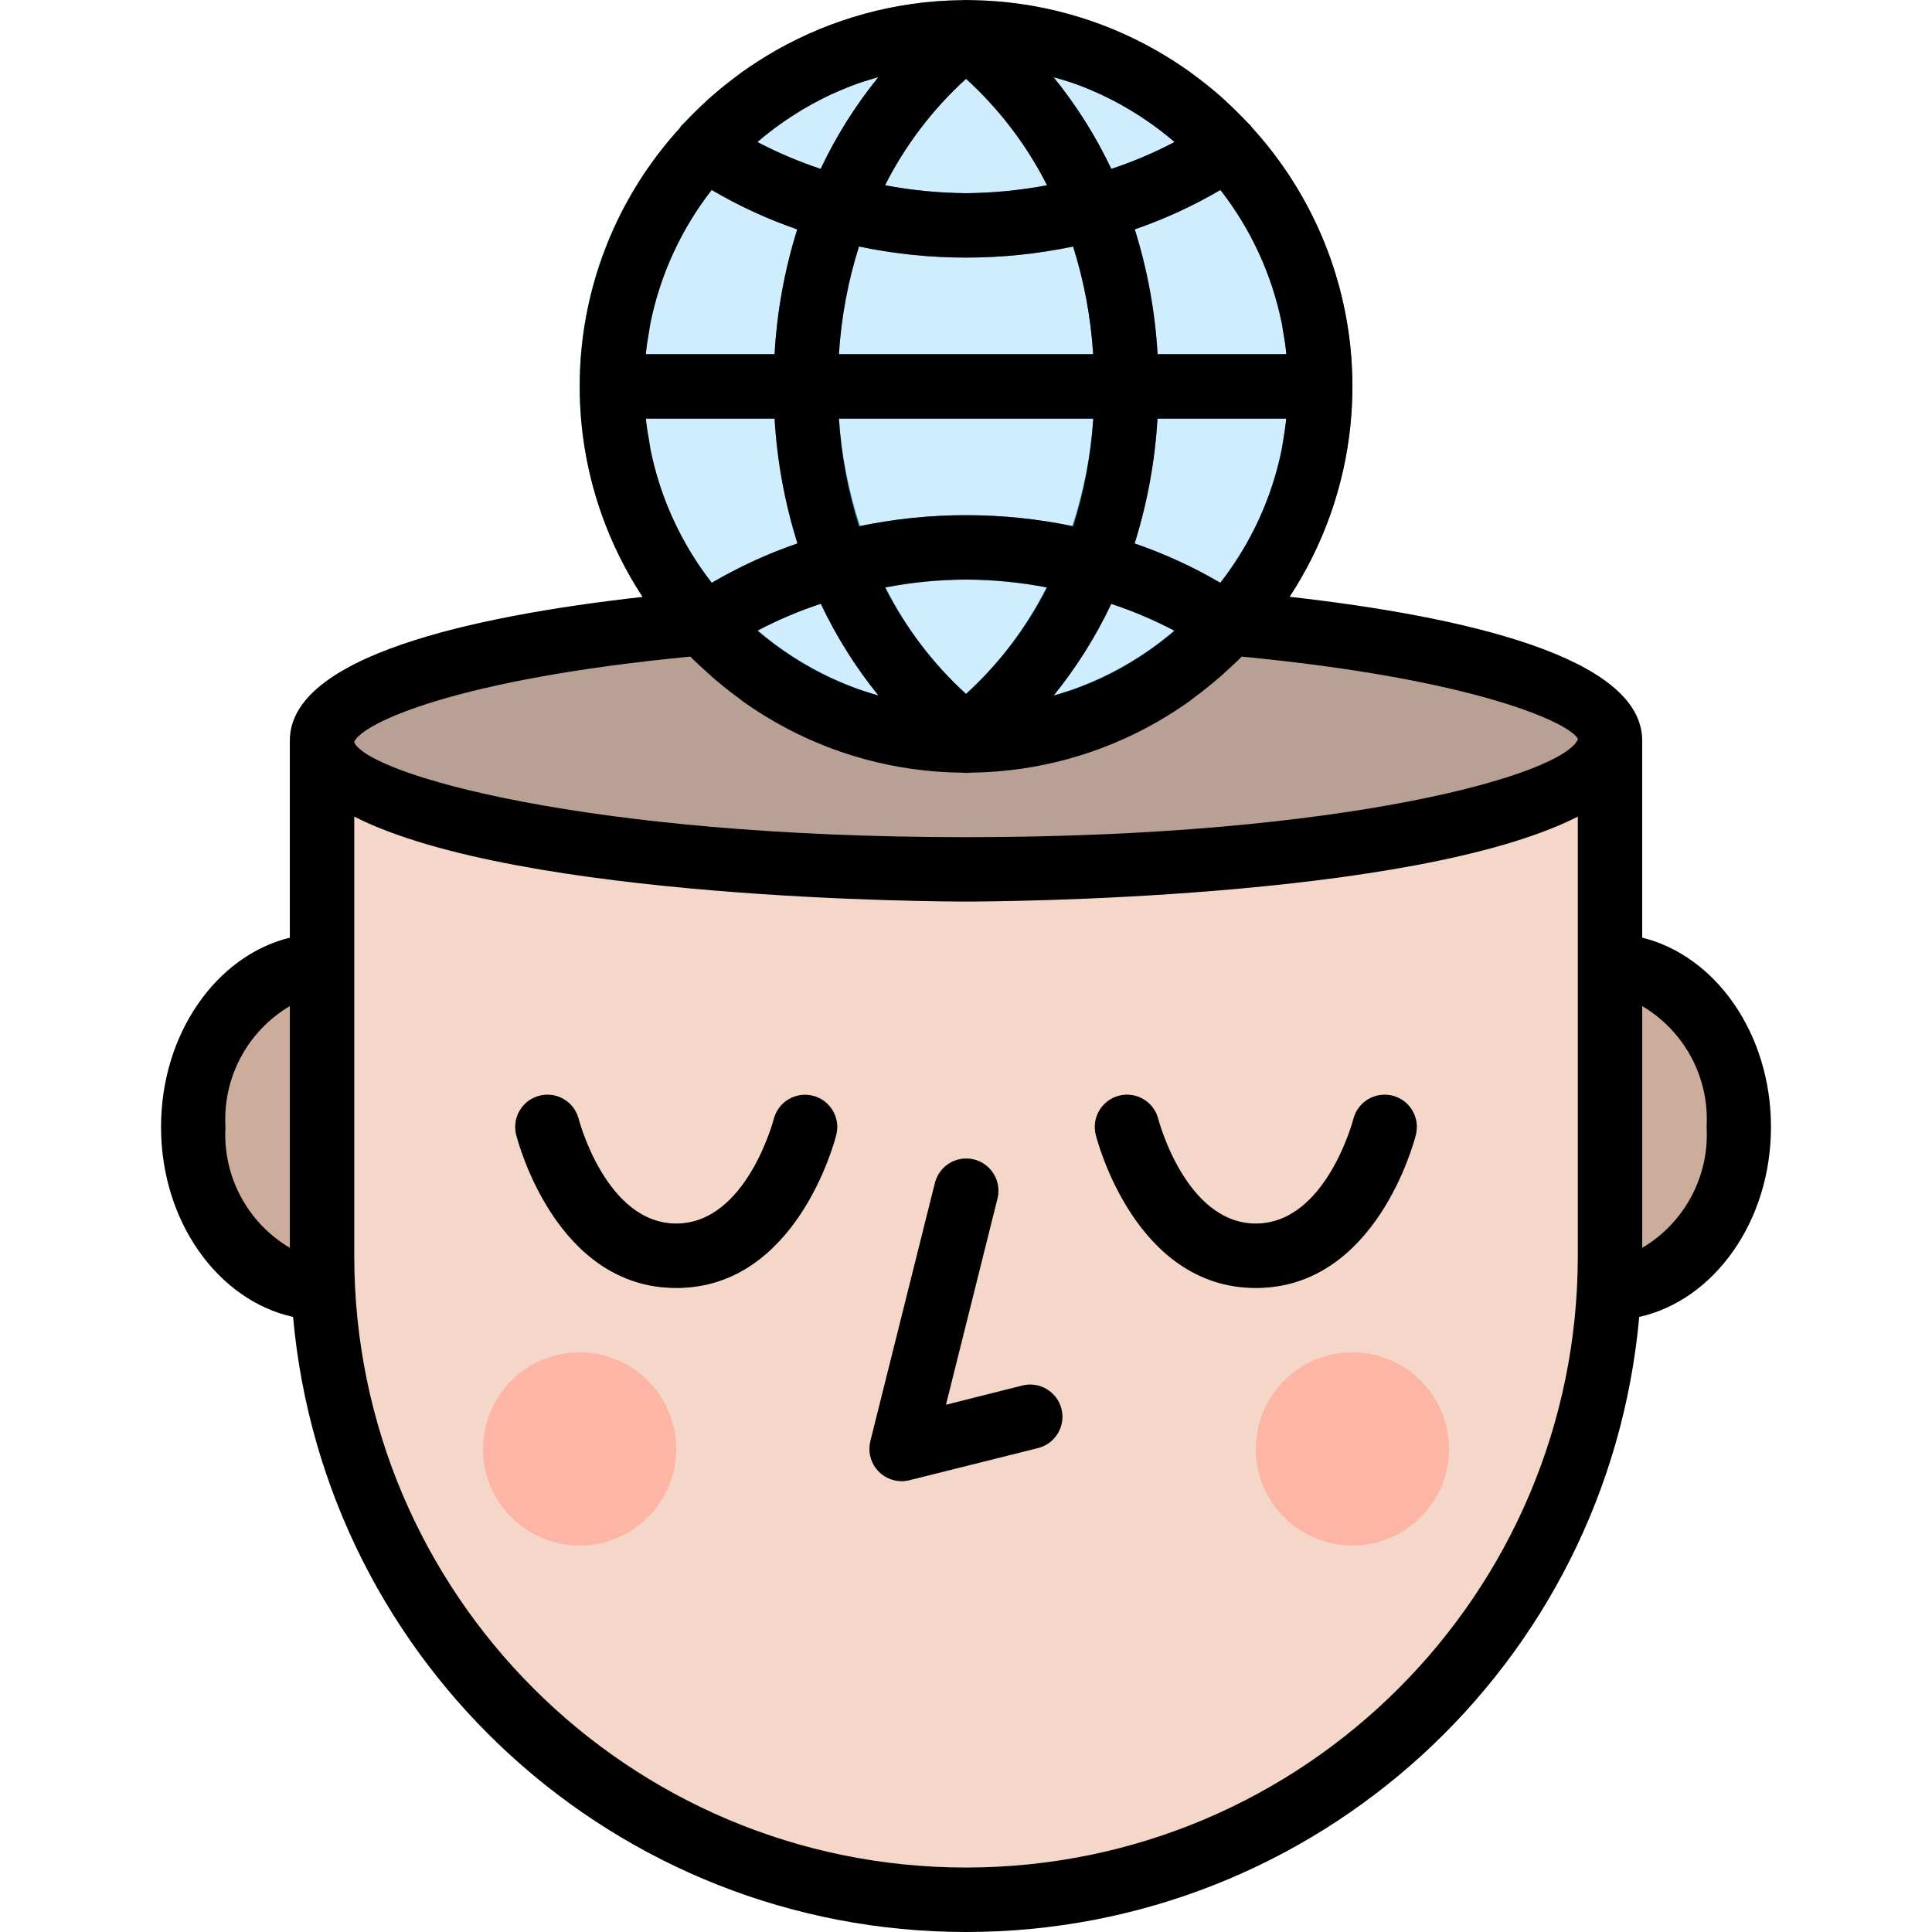 <svg height="480pt" viewBox="-40 0 480 480.016" width="480pt" xmlns="http://www.w3.org/2000/svg"><path d="m344.008 320h16c17.672 0 32-17.91 32-40s-14.328-40-32-40h-16zm0 0" fill="#ccac9b"/><path d="m56.008 320h-16c-17.672 0-32-17.91-32-40s14.328-40 32-40h16zm0 0" fill="#ccac9b"/><path d="m40.008 184h320v128c0 88.367-71.633 160-160 160-88.367 0-160-71.633-160-160zm0 0" fill="#f5d7ca"/><path d="m360.008 184c0-17.672-71.633-32-160-32-88.367 0-160 14.328-160 32s71.633 32 160 32c88.367 0 160-14.328 160-32zm0 0" fill="#b9a095"/><g fill="#a8887a"><path d="m184.008 368c-2.461 0-4.785-1.137-6.301-3.074-1.516-1.941-2.055-4.473-1.461-6.863l16-64c.641-2.828 2.758-5.094 5.543-5.914 2.785-.824 5.793-.07 7.867 1.961 2.07 2.031 2.879 5.027 2.113 7.828l-12.762 51.07 19.055-4.801c4.273-1.035 8.582 1.566 9.648 5.832 1.07 4.262-1.504 8.59-5.758 9.688l-32 8c-.637.172-1.289.262-1.945.273zm0 0"/><path d="m128.008 320c-29.902 0-39.367-36.504-39.762-38.062-1.074-4.289 1.527-8.633 5.812-9.711 4.285-1.074 8.633 1.527 9.711 5.812.062.258 6.832 25.961 24.238 25.961s24.176-25.703 24.238-25.961c1.078-4.285 5.426-6.887 9.711-5.812 4.285 1.078 6.887 5.422 5.812 9.711-.395 1.559-9.859 38.062-39.762 38.062zm0 0"/><path d="m272.008 320c-29.902 0-39.367-36.504-39.762-38.062-1.074-4.289 1.527-8.633 5.812-9.711 4.285-1.074 8.633 1.527 9.711 5.812.062.258 6.832 25.961 24.238 25.961s24.176-25.703 24.238-25.961c1.078-4.285 5.426-6.887 9.711-5.812 4.285 1.078 6.887 5.422 5.812 9.711-.395 1.559-9.859 38.062-39.762 38.062zm0 0"/></g><path d="m128.008 360c0 13.254-10.746 24-24 24-13.254 0-24-10.746-24-24s10.746-24 24-24c13.254 0 24 10.746 24 24zm0 0" fill="#fdb5a6"/><path d="m320.008 360c0 13.254-10.746 24-24 24-13.254 0-24-10.746-24-24s10.746-24 24-24c13.254 0 24 10.746 24 24zm0 0" fill="#fdb5a6"/><path d="m288.008 96c0 48.602-39.398 88-88 88-48.602 0-88-39.398-88-88s39.398-88 88-88c48.602 0 88 39.398 88 88zm0 0" fill="#cfedfe"/><path d="m271.207 159.953c33.035-36.238 33.035-91.668 0-127.906-.129-.254-.273-.504-.43-.742-.648-.711-1.387-1.328-2.059-2.023-.504-.52-1.039-1.023-1.598-1.539-1.738-1.711-3.504-3.375-5.352-4.934-.465-.395-.953-.754-1.426-1.137-1.953-1.602-3.93-3.137-5.992-4.559-.465-.32-.961-.602-1.434-.922-2.117-1.406-4.254-2.793-6.477-4-.449-.246-.922-.449-1.371-.688-10.52-5.664-22.008-9.312-33.871-10.75-.113 0-.215-.043-.328-.051-3.039-.352-6.102-.527-9.176-.582-.16 0-.312 0-.473 0-.414-.059-.797-.121-1.215-.121-.414 0-.801.062-1.258.062-.156 0-.309 0-.469 0-3.074.059-6.137.234-9.176.586-.113 0-.219 0-.328.047-11.863 1.441-23.352 5.09-33.875 10.754-.445.238-.918.438-1.367.688-2.223 1.23-4.359 2.617-6.48 4-.473.32-.969.598-1.43.918-2.066 1.426-4.043 2.977-5.992 4.562-.473.383-.961.742-1.426 1.137-1.848 1.598-3.613 3.199-5.352 4.934-.52.512-1.055 1.016-1.602 1.535-.672.699-1.406 1.312-2.055 2.023-.16.242-.305.488-.43.746-33.035 36.234-33.035 91.668 0 127.902.125.258.27.508.43.746.648.711 1.383 1.328 2.055 2.023.508.52 1.043 1.023 1.602 1.535 1.738 1.711 3.504 3.375 5.352 4.938.465.391.953.75 1.426 1.137 1.949 1.598 3.926 3.133 5.992 4.559.461.32.957.602 1.43.922 2.121 1.406 4.258 2.789 6.48 4 .449.246.922.445 1.367.688 10.523 5.664 22.012 9.309 33.875 10.75.109 0 .215.039.328.047 3.039.355 6.102.531 9.176.586h.469.098c.398 0 .801.062 1.184.062s.801-.055 1.184-.062h.098.473c3.07-.055 6.133-.23 9.176-.586.109 0 .215 0 .328-.047 11.859-1.441 23.348-5.086 33.871-10.75.449-.242.918-.441 1.367-.688 2.223-1.234 4.359-2.617 6.48-4 .473-.32.969-.602 1.434-.922 2.062-1.426 4-2.977 5.992-4.559.469-.387.957-.746 1.422-1.137 1.848-1.602 3.617-3.199 5.352-4.938.52-.512 1.059-1.016 1.602-1.535.672-.695 1.406-1.312 2.055-2.023.129-.223.242-.453.344-.688zm-8.078-15.152c-6.766-3.961-13.902-7.242-21.312-9.793 3.176-10.062 5.109-20.477 5.758-31.008h32c-1.52 14.879-7.223 29.027-16.445 40.801zm-94.703-40.801h63.199c-.637 9.082-2.391 18.051-5.219 26.703-17.391-3.605-35.34-3.605-52.734 0-2.84-8.652-4.602-17.621-5.246-26.703zm0-16c.566-9.086 2.242-18.07 4.98-26.754 8.75 1.832 17.664 2.754 26.602 2.754s17.852-.922 26.602-2.754c2.738 8.684 4.414 17.668 4.984 26.754zm31.582 56c6.711.059 13.402.711 20 1.945-5.012 9.961-11.785 18.93-20 26.469-8.215-7.539-14.988-16.508-20-26.469 6.598-1.234 13.289-1.887 20-1.945zm-21.762 28.801c-11.031-3.176-21.258-8.684-29.98-16.145 5.047-2.652 10.309-4.883 15.727-6.672 3.812 8.152 8.598 15.812 14.254 22.816zm43.523 0c5.648-6.992 10.43-14.645 14.238-22.785 5.418 1.789 10.676 4.02 15.727 6.672-8.723 7.449-18.941 12.945-29.965 16.113zm41.438-125.602c9.195 11.789 14.875 25.93 16.395 40.801h-32c-.602-10.535-2.504-20.957-5.664-31.023 7.395-2.547 14.52-5.82 21.27-9.777zm-37.871-26.961c.496.168 1 .312 1.488.488 2.16.773 4.273 1.641 6.344 2.594l.414.176c6.582 3.09 12.719 7.055 18.242 11.785-5.047 2.652-10.305 4.887-15.719 6.68-3.852-8.133-8.664-15.777-14.336-22.762 1.191.312 2.391.648 3.566 1.039zm-25.328-.652c8.262 7.516 15.082 16.48 20.129 26.445-6.637 1.254-13.375 1.91-20.129 1.969-6.754-.059-13.492-.715-20.129-1.969 5.047-9.965 11.867-18.93 20.129-26.445zm-33.602 3.91.418-.176c2.074-.949 4.188-1.812 6.344-2.594.488-.176.992-.32 1.488-.488 1.176-.391 2.398-.727 3.566-1.07-5.672 6.996-10.488 14.648-14.336 22.793-5.414-1.793-10.672-4.027-15.719-6.68 5.523-4.73 11.656-8.695 18.238-11.785zm-29.598 23.703c6.746 3.961 13.867 7.242 21.262 9.793-3.148 10.062-5.043 20.48-5.629 31.008h-32c1.508-14.867 7.184-29.012 16.367-40.801zm15.598 56.801c.652 10.527 2.586 20.934 5.762 30.992-7.398 2.559-14.527 5.844-21.281 9.809-9.234-11.773-14.945-25.918-16.473-40.801zm0 0" fill="#2d87a1"/><path d="m192.246 294.062-16 64c-.594 2.391-.055 4.922 1.461 6.863 1.516 1.938 3.84 3.074 6.301 3.074.656 0 1.309-.082 1.945-.238l32-8c4.254-1.102 6.828-5.426 5.758-9.691-1.066-4.266-5.375-6.867-9.648-5.832l-19.055 4.801 12.762-51.07c.766-2.801-.043-5.793-2.113-7.828-2.074-2.031-5.082-2.781-7.867-1.961-2.785.82-4.902 3.086-5.543 5.918zm0 0"/><path d="m161.969 272.258c-4.281-1.086-8.633 1.5-9.723 5.781-.062.258-6.832 25.961-24.238 25.961s-24.176-25.703-24.238-25.961c-1.078-4.285-5.426-6.887-9.711-5.812-4.285 1.078-6.887 5.422-5.812 9.711.395 1.559 9.859 38.062 39.762 38.062 29.902 0 39.367-36.504 39.762-38.062 1.059-4.273-1.535-8.602-5.801-9.68zm0 0"/><path d="m272.008 320c29.902 0 39.367-36.504 39.762-38.062 1.074-4.289-1.527-8.633-5.812-9.711-4.285-1.074-8.633 1.527-9.711 5.812-.062.258-6.832 25.961-24.238 25.961s-24.176-25.703-24.238-25.961c-1.078-4.285-5.426-6.887-9.711-5.812-4.285 1.078-6.887 5.422-5.812 9.711.395 1.559 9.859 38.062 39.762 38.062zm0 0"/><path d="m368.008 232.969v-48.969c0-20.801-44.551-30.863-87.594-35.727 8.383-12.781 13.562-27.391 15.105-42.594.652-6.438.652-12.922 0-19.359-2.094-20.434-10.719-39.645-24.59-54.793-.059-.062-.066-.16-.129-.223-.227-.242-.48-.449-.703-.688-1.801-1.938-3.691-3.785-5.641-5.602-.465-.422-.914-.848-1.387-1.254-2.102-1.84-4.285-3.578-6.551-5.234-.344-.246-.672-.512-1.008-.758-2.527-1.793-5.141-3.469-7.84-5.027l-.266-.156c-14.004-8.012-29.816-12.328-45.949-12.555h-.184c-.465.023-.84-.031-1.266-.031-.426 0-.84.055-1.266.062h-.184c-16.133.227-31.945 4.543-45.949 12.555l-.266.16c-2.699 1.551-5.312 3.227-7.84 5.023-.336.246-.664.512-1.008.758-2.266 1.656-4.449 3.395-6.551 5.234-.473.406-.922.801-1.387 1.254-1.949 1.777-3.84 3.625-5.598 5.602-.227.238-.48.449-.707.688-.062.062-.07.16-.125.223-13.875 15.148-22.496 34.359-24.594 54.793-.648 6.438-.648 12.922 0 19.359 1.543 15.203 6.723 29.812 15.105 42.594-43.082 4.832-87.633 14.895-87.633 35.695v48.969c-18.23 4.465-32 23.832-32 47.031 0 23.504 14.16 43.07 32.801 47.199 7.812 86.535 80.348 152.816 167.23 152.816 86.887 0 159.422-66.281 167.234-152.816 18.574-4.129 32.734-23.695 32.734-47.199 0-23.199-13.77-42.566-32-47.031zm-336 77.062c-10.535-6.227-16.711-17.816-16-30.031-.711-12.215 5.465-23.805 16-30.031zm231.199-262.832c7.59 9.727 12.816 21.082 15.273 33.168.137.672.199 1.367.312 2.039.328 1.859.648 3.715.801 5.602h-32c-.602-10.535-2.504-20.957-5.664-31.023 7.398-2.547 14.527-5.824 21.277-9.785zm-63.199 80.801c-8.938 0-17.852.922-26.602 2.754-2.738-8.684-4.414-17.668-4.98-26.754h63.199c-.57 9.086-2.246 18.07-4.984 26.754-8.758-1.832-17.684-2.758-26.633-2.754zm20.129 17.961c-5.043 9.969-11.867 18.934-20.129 26.453-8.262-7.52-15.086-16.484-20.129-26.453 13.293-2.613 26.965-2.613 40.258 0zm-41.891 26.84c-1.191-.344-2.398-.68-3.566-1.074-.496-.168-1-.312-1.488-.488-2.133-.773-4.246-1.637-6.344-2.59l-.414-.176c-6.582-3.09-12.719-7.055-18.242-11.785 5.047-2.656 10.305-4.891 15.719-6.68 3.852 8.145 8.664 15.797 14.336 22.793zm-9.82-84.801c.566-9.086 2.242-18.07 4.98-26.754 8.75 1.832 17.664 2.754 26.602 2.754s17.852-.922 26.602-2.754c2.738 8.684 4.414 17.668 4.984 26.754zm67.68 62.039c5.414 1.793 10.672 4.027 15.719 6.68-5.523 4.73-11.66 8.695-18.242 11.785l-.414.176c-2.074.949-4.188 1.812-6.344 2.594-.488.176-.992.32-1.488.488-1.176.391-2.398.727-3.566 1.07 5.672-6.996 10.484-14.648 14.336-22.793zm5.805-15.016c3.164-10.066 5.066-20.488 5.664-31.023h32c-.191 1.895-.512 3.754-.797 5.602-.113.672-.176 1.367-.312 2.039-2.453 12.082-7.676 23.434-15.258 33.16-6.758-3.957-13.891-7.234-21.297-9.777zm-16.574-114.785c.496.168 1 .312 1.488.488 2.16.773 4.273 1.641 6.344 2.594l.414.176c6.582 3.09 12.719 7.055 18.242 11.785-5.047 2.652-10.305 4.887-15.719 6.68-3.852-8.133-8.664-15.777-14.336-22.762 1.191.312 2.391.648 3.566 1.039zm-25.328-.652c8.262 7.516 15.082 16.48 20.129 26.445-6.637 1.254-13.375 1.91-20.129 1.969-6.754-.059-13.492-.715-20.129-1.969 5.047-9.965 11.867-18.93 20.129-26.445zm-33.602 3.91.418-.176c2.074-.949 4.188-1.812 6.344-2.594.488-.176.992-.32 1.488-.488 1.176-.391 2.398-.727 3.566-1.07-5.672 6.996-10.488 14.648-14.336 22.793-5.414-1.793-10.672-4.027-15.719-6.68 5.523-4.73 11.656-8.695 18.238-11.785zm-45.152 58.902c.113-.672.18-1.367.312-2.039 2.449-12.082 7.668-23.434 15.242-33.16 6.746 3.961 13.867 7.242 21.262 9.793-3.148 10.062-5.043 20.48-5.629 31.008h-32c.168-1.895.488-3.754.812-5.602zm31.203 21.602c.598 10.535 2.5 20.957 5.664 31.023-7.41 2.543-14.551 5.82-21.312 9.777-7.559-9.73-12.762-21.078-15.199-33.152-.137-.672-.203-1.367-.312-2.039-.328-1.855-.648-3.715-.84-5.602zm199.551 208c0 83.949-68.051 152-152 152-83.945 0-152-68.051-152-152v-109.105c40.871 20.793 146.473 21.105 152 21.105 5.527 0 111.129-.312 152-21.105zm-152-104c-94.398 0-148.184-15.535-152-23.543v-.168c2.098-4.641 25.152-15.535 83.496-21.152 1.305 1.328 2.688 2.559 4.055 3.809.465.422.914.848 1.387 1.254 2.102 1.84 4.285 3.578 6.551 5.234.344.246.672.512 1.008.797 2.527 1.793 5.141 3.469 7.84 5.027l.266.156c14.004 8.012 29.816 12.328 45.949 12.555h.219c.414 0 .797.062 1.23.062.434 0 .801-.055 1.23-.062h.219c16.133-.227 31.945-4.543 45.949-12.555l.266-.156c2.699-1.555 5.312-3.227 7.84-5.027.336-.246.664-.512 1.008-.797 2.266-1.656 4.449-3.395 6.551-5.234.473-.406.922-.801 1.387-1.254 1.367-1.25 2.75-2.48 4.055-3.809 58.703 5.648 81.695 16.625 83.551 20.48-3.535 8.75-57.367 24.383-152.055 24.383zm168 102.031v-60.062c10.535 6.227 16.711 17.816 16 30.031.711 12.215-5.465 23.805-16 30.031zm0 0"/></svg>